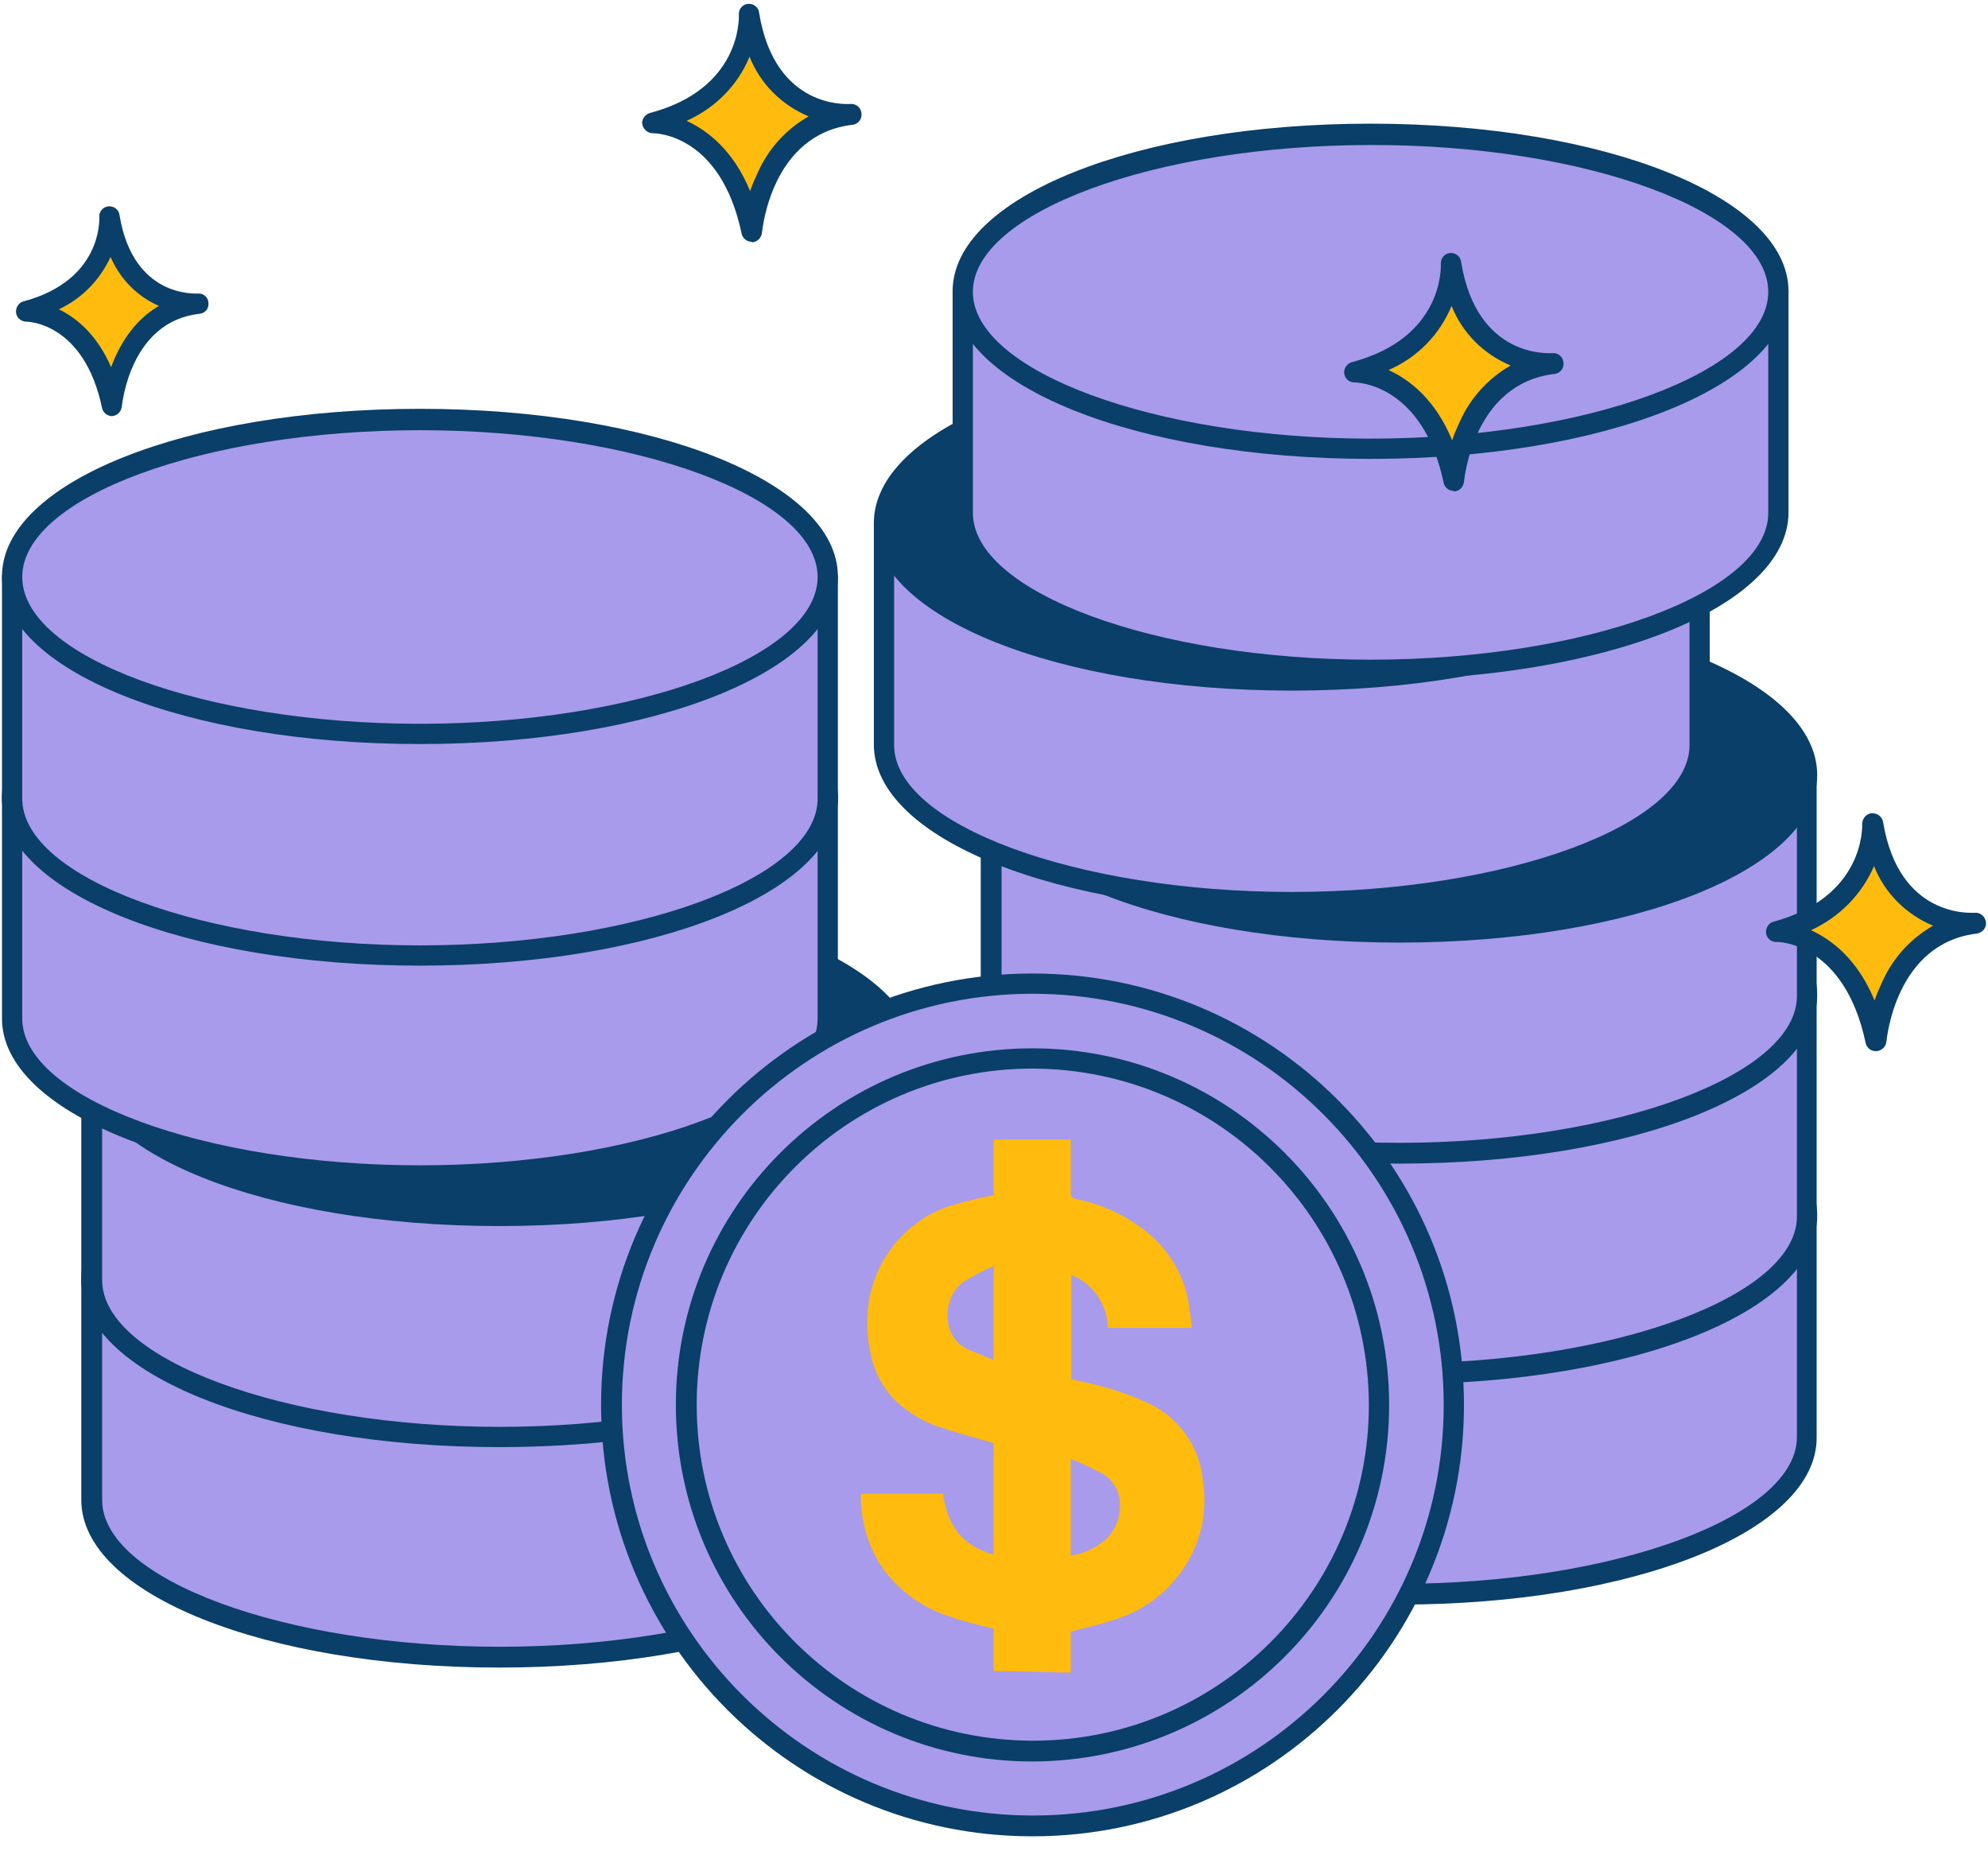 <svg width="75" height="70" viewBox="0 0 75 70" fill="none" xmlns="http://www.w3.org/2000/svg">
<path d="M3.449 48.255V56.616C3.449 59.884 10.346 62.536 18.835 62.536C27.323 62.536 34.22 59.884 34.22 56.616V48.255H3.449Z" fill="#A89BEB"/>
<path d="M18.835 62.918C9.986 62.918 3.067 60.138 3.067 56.594V48.233C3.067 48.021 3.237 47.851 3.449 47.851H34.22C34.432 47.851 34.602 48.021 34.602 48.233V56.594C34.623 60.138 27.684 62.918 18.835 62.918ZM3.853 48.636V56.594C3.853 59.587 10.728 62.133 18.856 62.133C26.984 62.133 33.86 59.587 33.86 56.594V48.636H3.853Z" fill="#093F68"/>
<path d="M18.835 54.175C27.332 54.175 34.22 51.524 34.22 48.255C34.22 44.985 27.332 42.334 18.835 42.334C10.338 42.334 3.449 44.985 3.449 48.255C3.449 51.524 10.338 54.175 18.835 54.175Z" fill="#A89BEB"/>
<path d="M18.835 54.557C9.986 54.557 3.067 51.777 3.067 48.233C3.067 44.689 10.007 41.909 18.835 41.909C27.663 41.909 34.602 44.689 34.602 48.233C34.602 51.777 27.684 54.557 18.835 54.557ZM18.835 42.716C10.707 42.716 3.831 45.262 3.831 48.255C3.831 51.247 10.707 53.793 18.835 53.793C26.963 53.793 33.838 51.247 33.838 48.255C33.838 45.262 26.984 42.716 18.835 42.716Z" fill="#093F68"/>
<path d="M3.449 39.936V48.297C3.449 51.565 10.346 54.218 18.835 54.218C27.323 54.218 34.22 51.565 34.22 48.297V39.936H3.449Z" fill="#A89BEB"/>
<path d="M18.835 54.6C9.986 54.6 3.067 51.82 3.067 48.276V39.914C3.067 39.702 3.237 39.532 3.449 39.532H34.22C34.432 39.532 34.602 39.702 34.602 39.914V48.297C34.623 51.841 27.684 54.6 18.835 54.6ZM3.853 40.318V48.297C3.853 51.289 10.728 53.836 18.856 53.836C26.984 53.836 33.86 51.289 33.86 48.297V40.318H3.853Z" fill="#093F68"/>
<path d="M18.835 45.856C27.332 45.856 34.22 43.206 34.22 39.936C34.22 36.666 27.332 34.015 18.835 34.015C10.338 34.015 3.449 36.666 3.449 39.936C3.449 43.206 10.338 45.856 18.835 45.856Z" fill="#093F68"/>
<path d="M18.835 46.26C9.986 46.26 3.067 43.48 3.067 39.936C3.067 36.392 10.007 33.612 18.835 33.612C27.663 33.612 34.602 36.392 34.602 39.936C34.602 43.48 27.684 46.26 18.835 46.26ZM18.835 34.397C10.707 34.397 3.831 36.944 3.831 39.936C3.831 42.928 10.707 45.474 18.835 45.474C26.963 45.474 33.838 42.928 33.838 39.936C33.838 36.944 26.984 34.397 18.835 34.397Z" fill="#093F68"/>
<path d="M0.457 30.068V38.429C0.457 41.697 7.354 44.35 15.842 44.35C24.331 44.35 31.228 41.697 31.228 38.429V30.068H0.457Z" fill="#A89BEB"/>
<path d="M15.843 44.753C6.993 44.753 0.075 41.973 0.075 38.429V30.068C0.075 29.856 0.245 29.686 0.457 29.686H31.228C31.44 29.686 31.61 29.856 31.61 30.068V38.429C31.61 41.973 24.692 44.753 15.843 44.753ZM0.839 30.471V38.429C0.839 41.421 7.715 43.968 15.843 43.968C23.97 43.968 30.846 41.421 30.846 38.429V30.471H0.839Z" fill="#093F68"/>
<path d="M15.842 35.989C24.34 35.989 31.228 33.338 31.228 30.068C31.228 26.798 24.34 24.147 15.842 24.147C7.345 24.147 0.457 26.798 0.457 30.068C0.457 33.338 7.345 35.989 15.842 35.989Z" fill="#A89BEB"/>
<path d="M15.843 36.392C6.993 36.392 0.075 33.612 0.075 30.068C0.075 26.524 6.993 23.744 15.843 23.744C24.692 23.744 31.61 26.524 31.61 30.068C31.61 33.612 24.692 36.392 15.843 36.392ZM15.843 24.529C7.715 24.529 0.839 27.054 0.839 30.068C0.839 33.081 7.715 35.607 15.843 35.607C23.97 35.607 30.846 33.081 30.846 30.068C30.846 27.054 23.97 24.529 15.843 24.529Z" fill="#093F68"/>
<path d="M0.457 21.77V30.131C0.457 33.4 7.354 36.052 15.842 36.052C24.331 36.052 31.228 33.4 31.228 30.131V21.77H0.457Z" fill="#A89BEB"/>
<path d="M15.843 36.434C6.993 36.434 0.075 33.654 0.075 30.11V21.77C0.075 21.558 0.245 21.388 0.457 21.388H31.228C31.44 21.388 31.61 21.558 31.61 21.77V30.131C31.61 33.654 24.692 36.434 15.843 36.434ZM0.839 22.152V30.131C0.839 33.124 7.715 35.67 15.843 35.67C23.97 35.67 30.846 33.145 30.846 30.131V22.152H0.839Z" fill="#093F68"/>
<path d="M15.842 27.691C24.34 27.691 31.228 25.04 31.228 21.77C31.228 18.5 24.34 15.849 15.842 15.849C7.345 15.849 0.457 18.5 0.457 21.77C0.457 25.04 7.345 27.691 15.842 27.691Z" fill="#A89BEB"/>
<path d="M15.843 28.073C6.993 28.073 0.075 25.293 0.075 21.749C0.075 18.205 6.993 15.425 15.843 15.425C24.692 15.425 31.61 18.205 31.61 21.749C31.61 25.293 24.692 28.073 15.843 28.073ZM15.843 16.232C7.715 16.232 0.839 18.757 0.839 21.77C0.839 24.784 7.715 27.309 15.843 27.309C23.97 27.309 30.846 24.784 30.846 21.77C30.846 18.757 23.97 16.232 15.843 16.232Z" fill="#093F68"/>
<path d="M37.404 45.856V54.218C37.404 57.486 44.3 60.138 52.789 60.138C61.278 60.138 68.174 57.486 68.174 54.218V45.856H37.404Z" fill="#A89BEB"/>
<path d="M52.789 60.542C43.94 60.542 37 57.762 37 54.218V45.856C37 45.644 37.17 45.474 37.382 45.474H68.153C68.365 45.474 68.535 45.644 68.535 45.856V54.218C68.578 57.762 61.638 60.542 52.789 60.542ZM37.785 46.26V54.218C37.785 57.21 44.661 59.757 52.789 59.757C60.917 59.757 67.792 57.21 67.792 54.218V46.26H37.785Z" fill="#093F68"/>
<path d="M52.789 51.777C61.286 51.777 68.174 49.126 68.174 45.856C68.174 42.587 61.286 39.936 52.789 39.936C44.292 39.936 37.404 42.587 37.404 45.856C37.404 49.126 44.292 51.777 52.789 51.777Z" fill="#A89BEB"/>
<path d="M52.789 52.181C43.94 52.181 37 49.401 37 45.856C37 42.312 43.94 39.532 52.789 39.532C61.638 39.532 68.556 42.312 68.556 45.856C68.556 49.401 61.638 52.181 52.789 52.181ZM52.789 40.318C44.661 40.318 37.785 42.864 37.785 45.856C37.785 48.849 44.661 51.395 52.789 51.395C60.917 51.395 67.792 48.849 67.792 45.856C67.792 42.864 60.917 40.318 52.789 40.318Z" fill="#093F68"/>
<path d="M37.404 37.559V45.92C37.404 49.188 44.3 51.841 52.789 51.841C61.278 51.841 68.174 49.188 68.174 45.92V37.559H37.404Z" fill="#A89BEB"/>
<path d="M52.789 52.223C43.94 52.223 37 49.443 37 45.899V37.538C37 37.325 37.17 37.156 37.382 37.156H68.153C68.365 37.156 68.535 37.325 68.535 37.538V45.899C68.578 49.443 61.638 52.223 52.789 52.223ZM37.785 37.941V45.899C37.785 48.891 44.661 51.438 52.789 51.438C60.917 51.438 67.792 48.891 67.792 45.899V37.941H37.785Z" fill="#093F68"/>
<path d="M52.789 43.48C61.286 43.48 68.174 40.829 68.174 37.559C68.174 34.289 61.286 31.638 52.789 31.638C44.292 31.638 37.404 34.289 37.404 37.559C37.404 40.829 44.292 43.48 52.789 43.48Z" fill="#A89BEB"/>
<path d="M52.789 43.862C43.94 43.862 37 41.082 37 37.538C37 33.994 43.94 31.214 52.789 31.214C61.638 31.214 68.556 33.994 68.556 37.538C68.556 41.082 61.638 43.862 52.789 43.862ZM52.789 32.02C44.661 32.02 37.785 34.545 37.785 37.559C37.785 40.572 44.661 43.098 52.789 43.098C60.917 43.098 67.792 40.551 67.792 37.559C67.792 34.567 60.917 32.02 52.789 32.02Z" fill="#093F68"/>
<path d="M37.404 29.24V37.601C37.404 40.869 44.3 43.522 52.789 43.522C61.278 43.522 68.174 40.869 68.174 37.601V29.24H37.404Z" fill="#A89BEB"/>
<path d="M52.789 43.904C43.94 43.904 37 41.124 37 37.58V29.219C37 29.007 37.17 28.837 37.382 28.837H68.153C68.365 28.837 68.535 29.007 68.535 29.219V37.58C68.578 41.145 61.638 43.904 52.789 43.904ZM37.785 29.622V37.58C37.785 40.572 44.661 43.119 52.789 43.119C60.917 43.119 67.792 40.572 67.792 37.58V29.622H37.785Z" fill="#093F68"/>
<path d="M52.789 35.161C61.286 35.161 68.174 32.51 68.174 29.24C68.174 25.97 61.286 23.319 52.789 23.319C44.292 23.319 37.404 25.97 37.404 29.24C37.404 32.51 44.292 35.161 52.789 35.161Z" fill="#093F68"/>
<path d="M52.789 35.564C43.94 35.564 37 32.784 37 29.24C37 25.696 43.94 22.916 52.789 22.916C61.638 22.916 68.556 25.696 68.556 29.24C68.556 32.784 61.638 35.564 52.789 35.564ZM52.789 23.723C44.661 23.723 37.785 26.248 37.785 29.261C37.785 32.275 44.661 34.8 52.789 34.8C60.917 34.8 67.792 32.254 67.792 29.261C67.792 26.269 60.917 23.701 52.789 23.723Z" fill="#093F68"/>
<path d="M33.35 19.733V28.094C33.35 31.362 40.247 34.015 48.736 34.015C57.224 34.015 64.121 31.362 64.121 28.094V19.733H33.35Z" fill="#A89BEB"/>
<path d="M48.736 34.418C39.886 34.418 32.968 31.638 32.968 28.094V19.733C32.968 19.521 33.138 19.351 33.35 19.351H64.121C64.333 19.351 64.503 19.521 64.503 19.733V28.094C64.503 31.638 57.585 34.418 48.736 34.418ZM33.732 20.136V28.115C33.732 31.108 40.608 33.654 48.736 33.654C56.864 33.654 63.739 31.108 63.739 28.115V20.136H33.732Z" fill="#093F68"/>
<path d="M48.736 25.654C57.233 25.654 64.121 23.003 64.121 19.733C64.121 16.463 57.233 13.812 48.736 13.812C40.239 13.812 33.35 16.463 33.35 19.733C33.35 23.003 40.239 25.654 48.736 25.654Z" fill="#093F68"/>
<path d="M48.736 26.057C39.886 26.057 32.968 23.277 32.968 19.733C32.968 16.189 39.886 13.409 48.736 13.409C57.585 13.409 64.503 16.189 64.503 19.733C64.503 23.277 57.585 26.057 48.736 26.057ZM48.736 14.194C40.608 14.194 33.732 16.72 33.732 19.733C33.732 22.747 40.608 25.272 48.736 25.272C56.864 25.272 63.739 22.725 63.739 19.733C63.739 16.741 56.864 14.194 48.736 14.194Z" fill="#093F68"/>
<path d="M36.321 10.99V19.351C36.321 22.619 43.218 25.272 51.707 25.272C60.195 25.272 67.092 22.619 67.092 19.351V10.99H36.321Z" fill="#A89BEB"/>
<path d="M51.707 25.654C42.857 25.654 35.939 22.874 35.939 19.33V10.969C35.939 10.756 36.109 10.586 36.321 10.586H67.092C67.304 10.586 67.474 10.756 67.474 10.969V19.33C67.474 22.895 60.556 25.654 51.707 25.654ZM36.703 11.372V19.351C36.703 22.343 43.579 24.89 51.707 24.89C59.834 24.89 66.71 22.364 66.71 19.351V11.372H36.703Z" fill="#093F68"/>
<path d="M51.707 16.91C60.204 16.91 67.092 14.26 67.092 10.99C67.092 7.72 60.204 5.069 51.707 5.069C43.21 5.069 36.321 7.72 36.321 10.99C36.321 14.26 43.21 16.91 51.707 16.91Z" fill="#A89BEB"/>
<path d="M51.707 17.314C42.857 17.314 35.939 14.534 35.939 10.99C35.939 7.446 42.857 4.666 51.707 4.666C60.556 4.666 67.474 7.446 67.474 10.99C67.474 14.534 60.556 17.314 51.707 17.314ZM51.707 5.472C43.579 5.472 36.703 8.019 36.703 11.011C36.703 14.003 43.579 16.55 51.707 16.55C59.834 16.55 66.71 14.024 66.71 11.011C66.71 7.998 59.834 5.451 51.707 5.472Z" fill="#093F68"/>
<path d="M38.953 68.903C47.731 68.903 54.848 61.786 54.848 53.008C54.848 44.23 47.731 37.113 38.953 37.113C30.174 37.113 23.058 44.23 23.058 53.008C23.058 61.786 30.174 68.903 38.953 68.903Z" fill="#A89BEB"/>
<path d="M38.953 69.285C29.955 69.285 22.676 61.985 22.676 53.008C22.676 44.032 29.976 36.731 38.953 36.731C47.951 36.731 55.23 44.01 55.23 53.008C55.23 61.985 47.929 69.285 38.953 69.285ZM38.953 37.495C30.401 37.495 23.461 44.456 23.461 53.008C23.461 61.56 30.422 68.5 38.974 68.5C47.526 68.5 54.466 61.56 54.466 53.008C54.466 44.435 47.505 37.495 38.953 37.495Z" fill="#093F68"/>
<path d="M38.953 66.462C31.525 66.462 25.498 60.435 25.498 53.008C25.498 45.581 31.525 39.554 38.953 39.554C46.38 39.554 52.407 45.581 52.407 53.008C52.407 60.435 46.38 66.441 38.953 66.462ZM38.953 40.318C31.95 40.318 26.284 46.005 26.284 53.008C26.284 60.011 31.971 65.677 38.974 65.677C45.977 65.677 51.643 59.99 51.643 53.008C51.622 46.005 45.956 40.339 38.953 40.318Z" fill="#093F68"/>
<path d="M37.488 63.046V61.454C36.915 61.306 36.342 61.178 35.812 60.987C34.751 60.648 33.838 59.969 33.223 59.056C32.713 58.25 32.459 57.316 32.48 56.361H35.578C35.727 57.507 36.279 58.335 37.488 58.653V54.451C36.873 54.26 36.236 54.112 35.621 53.899C34.942 53.708 34.326 53.348 33.817 52.881C33.286 52.35 32.926 51.671 32.819 50.928C32.629 50.016 32.692 49.082 33.011 48.233C33.477 46.981 34.475 45.984 35.727 45.538C36.236 45.368 36.767 45.241 37.297 45.135C37.361 45.114 37.403 45.114 37.488 45.093V42.992H40.396V43.204C40.396 43.798 40.396 44.413 40.396 45.008C40.396 45.156 40.438 45.199 40.587 45.241C41.584 45.432 42.518 45.878 43.303 46.514C44.13 47.194 44.682 48.148 44.852 49.209C44.895 49.507 44.937 49.782 44.958 50.101H41.796C41.775 49.231 41.244 48.424 40.417 48.106V52.032C40.523 52.053 40.629 52.096 40.756 52.117C41.605 52.287 42.433 52.541 43.239 52.902C44.449 53.432 45.276 54.578 45.383 55.894C45.574 57.104 45.276 58.335 44.555 59.311C43.982 60.117 43.154 60.733 42.221 61.051C41.626 61.263 41.032 61.391 40.396 61.56V63.109L37.488 63.046ZM40.396 55.045V58.695C40.862 58.632 41.308 58.42 41.669 58.123C42.348 57.571 42.581 56.191 41.584 55.597C41.223 55.406 40.82 55.215 40.396 55.045ZM37.488 51.31V47.766C37.106 47.936 36.745 48.127 36.385 48.339C35.578 48.87 35.451 50.377 36.47 50.886C36.788 51.035 37.127 51.162 37.488 51.31Z" fill="#FFBC0E"/>
<path d="M4.128 8.189C4.128 8.189 4.277 10.841 0.966 11.733C0.966 11.733 3.47 11.69 4.234 15.298C4.234 15.298 4.51 11.796 7.502 11.457C7.502 11.457 4.701 11.69 4.128 8.189Z" fill="#FFBC0E"/>
<path d="M4.235 15.701C4.044 15.701 3.895 15.574 3.853 15.404C3.174 12.157 1.03 12.136 0.988 12.136C0.797 12.136 0.627 11.987 0.606 11.796C0.585 11.605 0.712 11.414 0.882 11.372C3.831 10.587 3.747 8.316 3.747 8.21C3.725 7.998 3.874 7.807 4.086 7.785C4.298 7.764 4.489 7.913 4.511 8.125C5.02 11.223 7.354 11.075 7.46 11.075C7.673 11.053 7.864 11.223 7.864 11.435C7.885 11.648 7.736 11.817 7.524 11.839C4.914 12.136 4.617 15.213 4.595 15.34C4.574 15.531 4.426 15.68 4.235 15.701ZM2.219 11.669C2.877 11.987 3.662 12.624 4.192 13.855C4.489 13.048 5.02 12.114 5.996 11.541C5.168 11.181 4.532 10.523 4.171 9.695C3.768 10.565 3.089 11.266 2.219 11.669Z" fill="#093F68"/>
<path d="M70.657 31.065C70.657 31.065 70.827 34.121 67.029 35.14C67.029 35.14 69.915 35.097 70.785 39.257C70.785 39.257 71.103 35.225 74.541 34.821C74.52 34.843 71.315 35.118 70.657 31.065Z" fill="#FFBC0E"/>
<path d="M70.764 39.66C70.573 39.66 70.424 39.532 70.382 39.342C69.575 35.543 67.05 35.522 67.008 35.543C66.817 35.543 66.647 35.394 66.626 35.203C66.604 35.012 66.732 34.821 66.901 34.779C70.339 33.845 70.254 31.214 70.254 31.086C70.254 30.874 70.424 30.683 70.636 30.683C70.827 30.683 70.997 30.811 71.04 31.002C71.634 34.652 74.371 34.439 74.499 34.439C74.711 34.418 74.902 34.588 74.923 34.8C74.944 35.012 74.796 35.182 74.584 35.224C71.528 35.585 71.188 39.151 71.167 39.299C71.146 39.49 70.997 39.639 70.806 39.66H70.764ZM68.323 35.097C69.109 35.458 70.085 36.201 70.721 37.75C70.806 37.495 70.912 37.262 71.018 37.028C71.422 36.137 72.079 35.416 72.928 34.927C71.91 34.503 71.103 33.697 70.7 32.678C70.233 33.76 69.384 34.609 68.323 35.097Z" fill="#093F68"/>
<path d="M54.72 9.929C54.72 9.929 54.89 12.985 51.091 14.003C51.091 14.003 53.977 13.961 54.847 18.12C54.847 18.12 55.166 14.088 58.604 13.685C58.604 13.706 55.378 13.982 54.72 9.929Z" fill="#FFBC0E"/>
<path d="M54.848 18.523C54.657 18.523 54.508 18.396 54.466 18.226C53.681 14.47 51.176 14.428 51.092 14.428C50.879 14.428 50.709 14.258 50.709 14.046C50.709 13.876 50.837 13.706 51.007 13.664C54.444 12.751 54.359 10.098 54.359 9.971C54.338 9.759 54.487 9.568 54.699 9.547C54.911 9.526 55.102 9.674 55.123 9.886C55.718 13.536 58.455 13.324 58.561 13.324C58.774 13.303 58.965 13.451 58.986 13.685C59.007 13.897 58.858 14.088 58.646 14.109C55.59 14.47 55.251 18.035 55.23 18.184C55.208 18.375 55.06 18.523 54.869 18.545L54.848 18.523ZM52.386 13.961C53.171 14.322 54.147 15.064 54.784 16.613C54.869 16.359 54.975 16.125 55.081 15.892C55.484 15.001 56.142 14.279 56.991 13.791C55.972 13.367 55.166 12.56 54.763 11.542C54.317 12.624 53.468 13.494 52.386 13.961Z" fill="#093F68"/>
<path d="M28.257 0.528C28.257 0.528 28.427 3.584 24.628 4.602C24.628 4.602 27.515 4.56 28.385 8.719C28.385 8.719 28.703 4.687 32.141 4.284C32.12 4.305 28.915 4.581 28.257 0.528Z" fill="#FFBC0E"/>
<path d="M28.363 9.122C28.172 9.122 28.024 8.995 27.981 8.825C27.196 5.069 24.756 5.027 24.628 5.027C24.416 5.027 24.246 4.857 24.225 4.645C24.225 4.475 24.352 4.305 24.522 4.263C27.96 3.35 27.875 0.697 27.875 0.57C27.854 0.358 28.003 0.167 28.215 0.146C28.427 0.124 28.618 0.273 28.639 0.485C29.233 4.135 31.971 3.923 32.077 3.923C32.289 3.902 32.48 4.05 32.501 4.284C32.523 4.496 32.374 4.687 32.162 4.708C29.106 5.069 28.767 8.634 28.745 8.783C28.724 8.974 28.576 9.122 28.384 9.143H28.363V9.122ZM25.902 4.56C26.687 4.92 27.663 5.663 28.3 7.212C28.384 6.958 28.491 6.724 28.597 6.491C29 5.6 29.658 4.878 30.507 4.39C29.488 3.965 28.682 3.159 28.278 2.14C27.833 3.223 26.984 4.072 25.902 4.56Z" fill="#093F68"/>
</svg>
